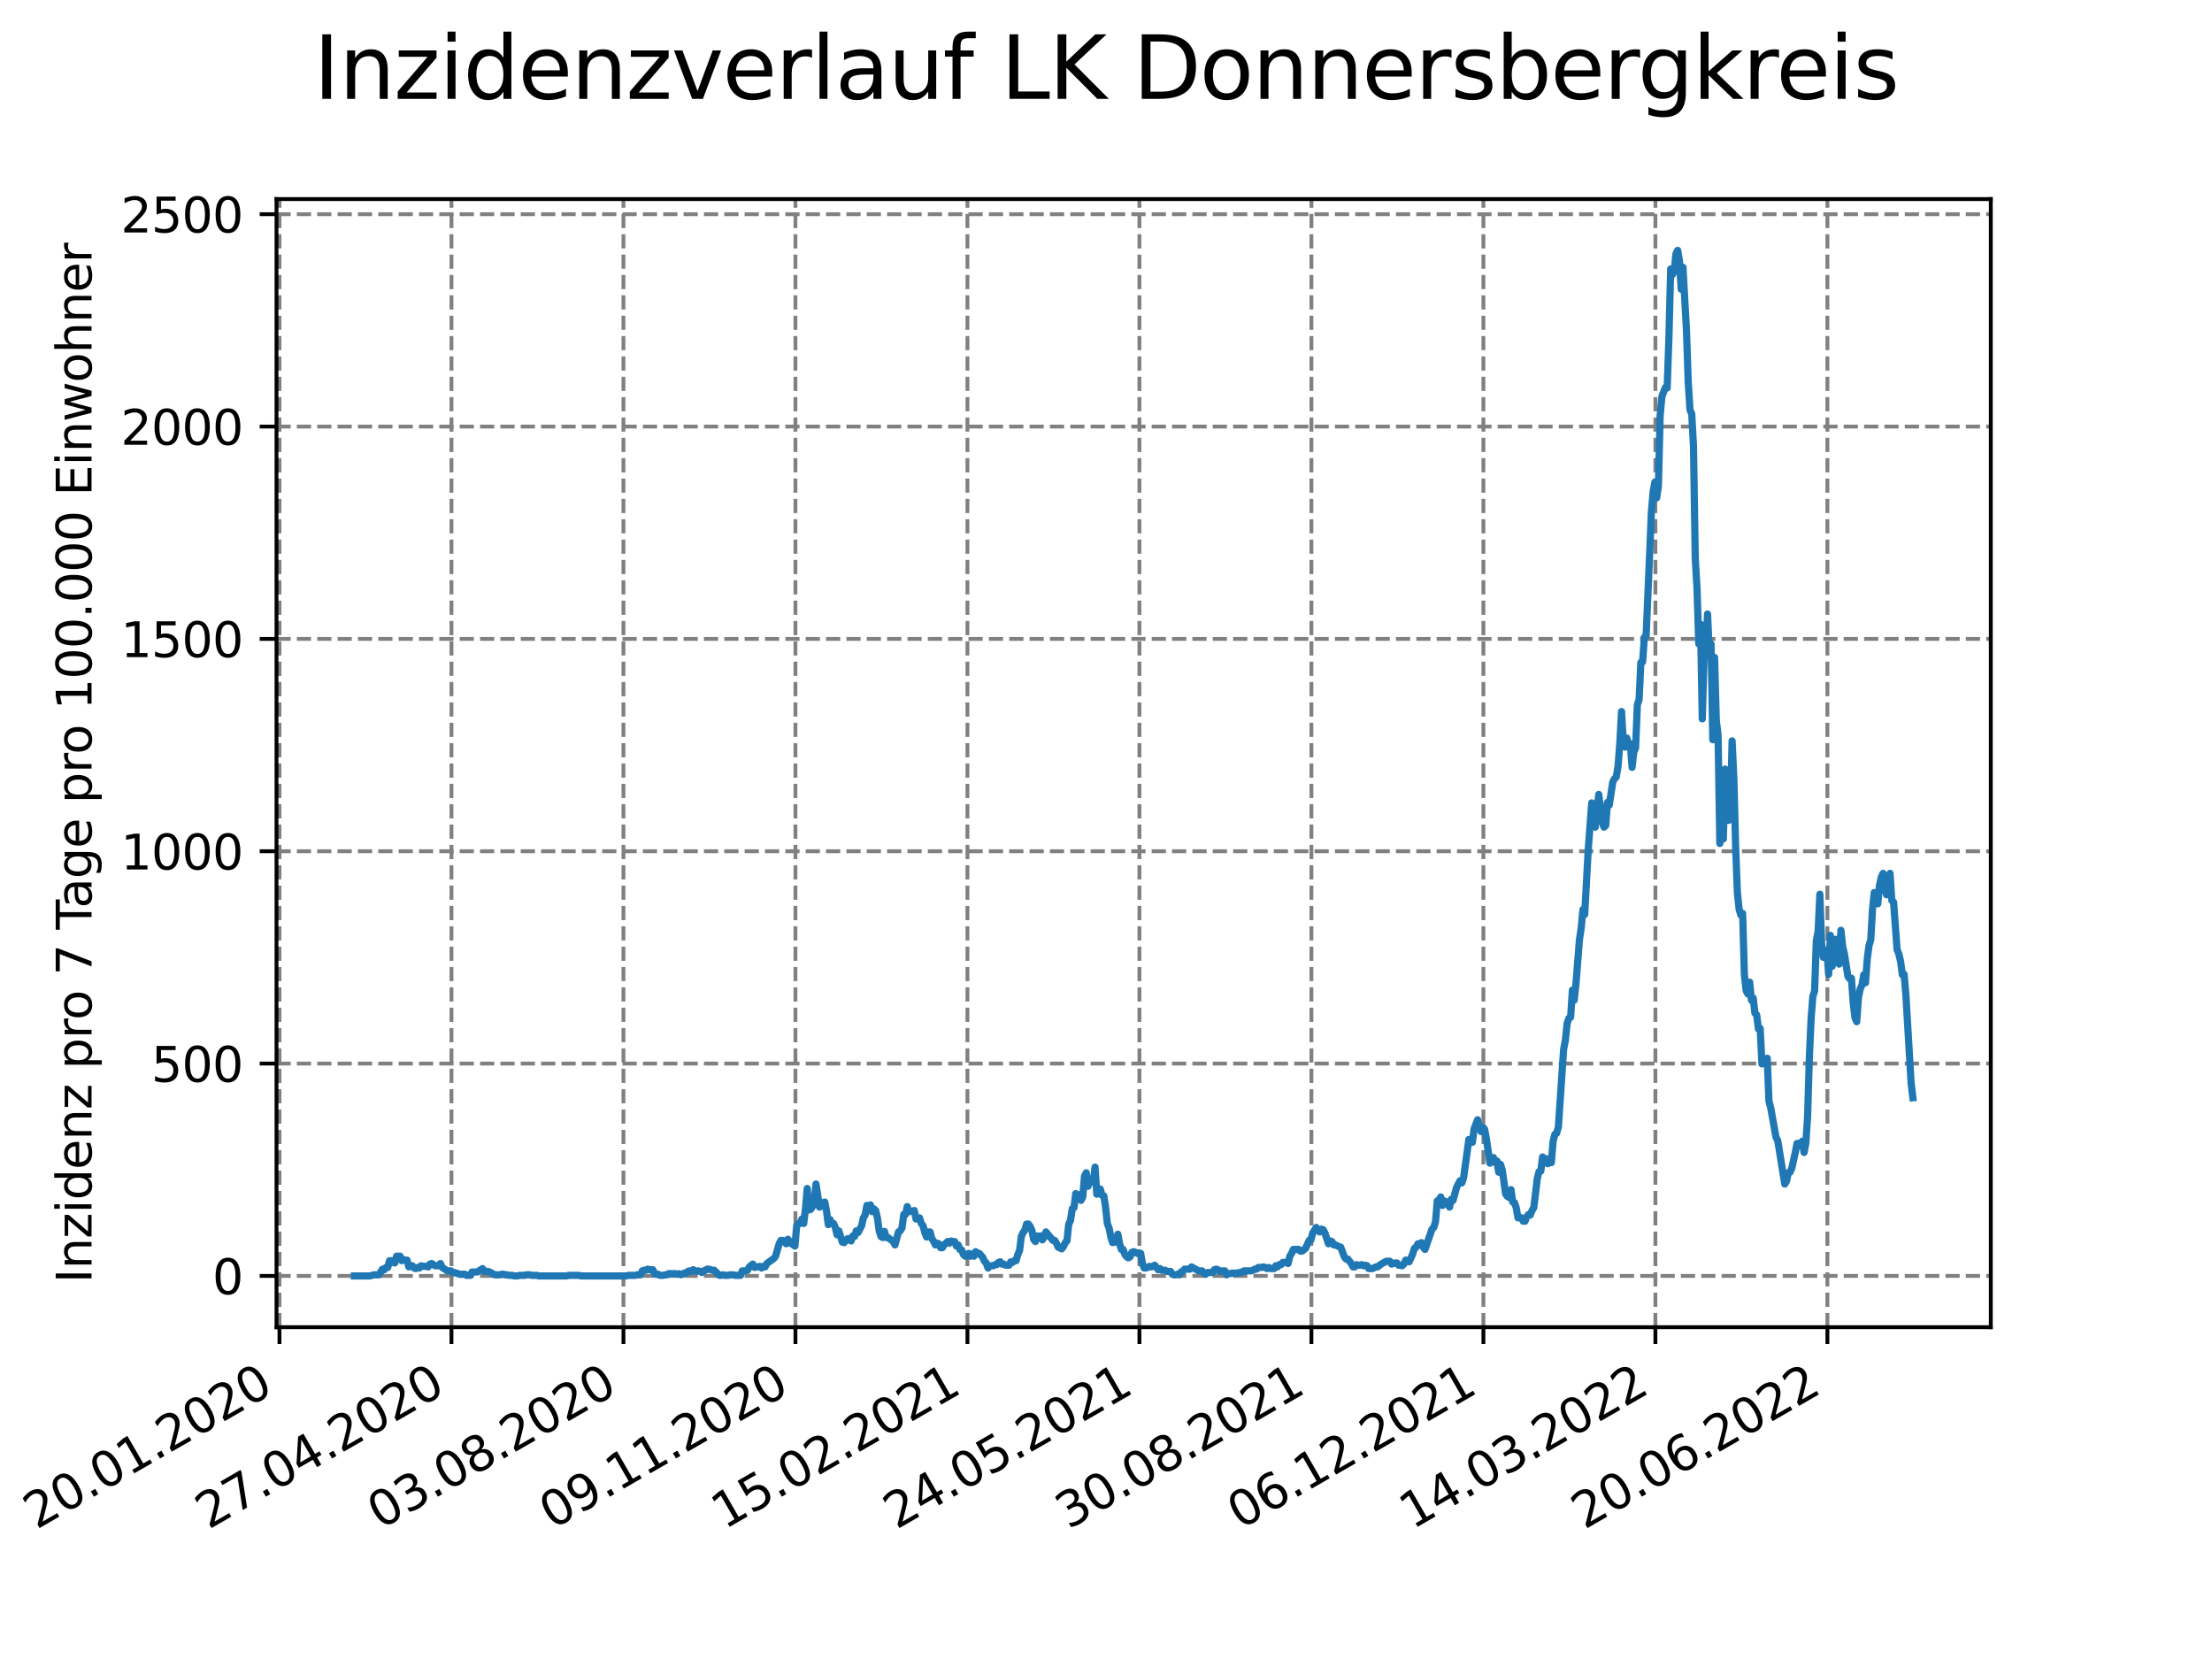 <?xml version="1.0" encoding="utf-8" standalone="no"?>
<!DOCTYPE svg PUBLIC "-//W3C//DTD SVG 1.1//EN"
  "http://www.w3.org/Graphics/SVG/1.1/DTD/svg11.dtd">
<svg xmlns:xlink="http://www.w3.org/1999/xlink" width="460.8pt" height="345.6pt" viewBox="0 0 460.8 345.6" xmlns="http://www.w3.org/2000/svg" version="1.1">
 <defs>
  <style type="text/css">*{stroke-linejoin: round; stroke-linecap: butt}</style>
 </defs>
 <g id="figure_1">
  <g id="patch_1">
   <path d="M 0 345.6 
L 460.8 345.6 
L 460.8 0 
L 0 0 
z
" style="fill: #ffffff"/>
  </g>
  <g id="axes_1">
   <g id="patch_2">
    <path d="M 57.6 276.48 
L 414.72 276.48 
L 414.72 41.472 
L 57.6 41.472 
z
" style="fill: #ffffff"/>
   </g>
   <g id="matplotlib.axis_1">
    <g id="xtick_1">
     <g id="line2d_1">
      <path d="M 58.218 276.48 
L 58.218 41.472 
" clip-path="url(#p05a1ece1bd)" style="fill: none; stroke-dasharray: 2.96,1.28; stroke-dashoffset: 0; stroke: #808080; stroke-width: 0.8"/>
     </g>
     <g id="line2d_2">
      <defs>
       <path id="m63a4c54d5f" d="M 0 0 
L 0 3.5 
" style="stroke: #000000; stroke-width: 0.8"/>
      </defs>
      <g>
       <use xlink:href="#m63a4c54d5f" x="58.218" y="276.48" style="stroke: #000000; stroke-width: 0.8"/>
      </g>
     </g>
     <g id="text_1">
      <!-- 20.01.2020 -->
      <g transform="translate(7.593 318.689)rotate(-30)scale(0.1 -0.1)">
       <defs>
        <path id="DejaVuSans-32" d="M 1228 531 
L 3431 531 
L 3431 0 
L 469 0 
L 469 531 
Q 828 903 1448 1529 
Q 2069 2156 2228 2338 
Q 2531 2678 2651 2914 
Q 2772 3150 2772 3378 
Q 2772 3750 2511 3984 
Q 2250 4219 1831 4219 
Q 1534 4219 1204 4116 
Q 875 4013 500 3803 
L 500 4441 
Q 881 4594 1212 4672 
Q 1544 4750 1819 4750 
Q 2544 4750 2975 4387 
Q 3406 4025 3406 3419 
Q 3406 3131 3298 2873 
Q 3191 2616 2906 2266 
Q 2828 2175 2409 1742 
Q 1991 1309 1228 531 
z
" transform="scale(0.016)"/>
        <path id="DejaVuSans-30" d="M 2034 4250 
Q 1547 4250 1301 3770 
Q 1056 3291 1056 2328 
Q 1056 1369 1301 889 
Q 1547 409 2034 409 
Q 2525 409 2770 889 
Q 3016 1369 3016 2328 
Q 3016 3291 2770 3770 
Q 2525 4250 2034 4250 
z
M 2034 4750 
Q 2819 4750 3233 4129 
Q 3647 3509 3647 2328 
Q 3647 1150 3233 529 
Q 2819 -91 2034 -91 
Q 1250 -91 836 529 
Q 422 1150 422 2328 
Q 422 3509 836 4129 
Q 1250 4750 2034 4750 
z
" transform="scale(0.016)"/>
        <path id="DejaVuSans-2e" d="M 684 794 
L 1344 794 
L 1344 0 
L 684 0 
L 684 794 
z
" transform="scale(0.016)"/>
        <path id="DejaVuSans-31" d="M 794 531 
L 1825 531 
L 1825 4091 
L 703 3866 
L 703 4441 
L 1819 4666 
L 2450 4666 
L 2450 531 
L 3481 531 
L 3481 0 
L 794 0 
L 794 531 
z
" transform="scale(0.016)"/>
       </defs>
       <use xlink:href="#DejaVuSans-32"/>
       <use xlink:href="#DejaVuSans-30" x="63.623"/>
       <use xlink:href="#DejaVuSans-2e" x="127.246"/>
       <use xlink:href="#DejaVuSans-30" x="159.033"/>
       <use xlink:href="#DejaVuSans-31" x="222.656"/>
       <use xlink:href="#DejaVuSans-2e" x="286.279"/>
       <use xlink:href="#DejaVuSans-32" x="318.066"/>
       <use xlink:href="#DejaVuSans-30" x="381.689"/>
       <use xlink:href="#DejaVuSans-32" x="445.312"/>
       <use xlink:href="#DejaVuSans-30" x="508.936"/>
      </g>
     </g>
    </g>
    <g id="xtick_2">
     <g id="line2d_3">
      <path d="M 94.047 276.48 
L 94.047 41.472 
" clip-path="url(#p05a1ece1bd)" style="fill: none; stroke-dasharray: 2.96,1.28; stroke-dashoffset: 0; stroke: #808080; stroke-width: 0.8"/>
     </g>
     <g id="line2d_4">
      <g>
       <use xlink:href="#m63a4c54d5f" x="94.047" y="276.48" style="stroke: #000000; stroke-width: 0.8"/>
      </g>
     </g>
     <g id="text_2">
      <!-- 27.04.2020 -->
      <g transform="translate(43.422 318.689)rotate(-30)scale(0.1 -0.1)">
       <defs>
        <path id="DejaVuSans-37" d="M 525 4666 
L 3525 4666 
L 3525 4397 
L 1831 0 
L 1172 0 
L 2766 4134 
L 525 4134 
L 525 4666 
z
" transform="scale(0.016)"/>
        <path id="DejaVuSans-34" d="M 2419 4116 
L 825 1625 
L 2419 1625 
L 2419 4116 
z
M 2253 4666 
L 3047 4666 
L 3047 1625 
L 3713 1625 
L 3713 1100 
L 3047 1100 
L 3047 0 
L 2419 0 
L 2419 1100 
L 313 1100 
L 313 1709 
L 2253 4666 
z
" transform="scale(0.016)"/>
       </defs>
       <use xlink:href="#DejaVuSans-32"/>
       <use xlink:href="#DejaVuSans-37" x="63.623"/>
       <use xlink:href="#DejaVuSans-2e" x="127.246"/>
       <use xlink:href="#DejaVuSans-30" x="159.033"/>
       <use xlink:href="#DejaVuSans-34" x="222.656"/>
       <use xlink:href="#DejaVuSans-2e" x="286.279"/>
       <use xlink:href="#DejaVuSans-32" x="318.066"/>
       <use xlink:href="#DejaVuSans-30" x="381.689"/>
       <use xlink:href="#DejaVuSans-32" x="445.312"/>
       <use xlink:href="#DejaVuSans-30" x="508.936"/>
      </g>
     </g>
    </g>
    <g id="xtick_3">
     <g id="line2d_5">
      <path d="M 129.876 276.48 
L 129.876 41.472 
" clip-path="url(#p05a1ece1bd)" style="fill: none; stroke-dasharray: 2.96,1.28; stroke-dashoffset: 0; stroke: #808080; stroke-width: 0.8"/>
     </g>
     <g id="line2d_6">
      <g>
       <use xlink:href="#m63a4c54d5f" x="129.876" y="276.48" style="stroke: #000000; stroke-width: 0.8"/>
      </g>
     </g>
     <g id="text_3">
      <!-- 03.08.2020 -->
      <g transform="translate(79.251 318.689)rotate(-30)scale(0.1 -0.1)">
       <defs>
        <path id="DejaVuSans-33" d="M 2597 2516 
Q 3050 2419 3304 2112 
Q 3559 1806 3559 1356 
Q 3559 666 3084 287 
Q 2609 -91 1734 -91 
Q 1441 -91 1130 -33 
Q 819 25 488 141 
L 488 750 
Q 750 597 1062 519 
Q 1375 441 1716 441 
Q 2309 441 2620 675 
Q 2931 909 2931 1356 
Q 2931 1769 2642 2001 
Q 2353 2234 1838 2234 
L 1294 2234 
L 1294 2753 
L 1863 2753 
Q 2328 2753 2575 2939 
Q 2822 3125 2822 3475 
Q 2822 3834 2567 4026 
Q 2313 4219 1838 4219 
Q 1578 4219 1281 4162 
Q 984 4106 628 3988 
L 628 4550 
Q 988 4650 1302 4700 
Q 1616 4750 1894 4750 
Q 2613 4750 3031 4423 
Q 3450 4097 3450 3541 
Q 3450 3153 3228 2886 
Q 3006 2619 2597 2516 
z
" transform="scale(0.016)"/>
        <path id="DejaVuSans-38" d="M 2034 2216 
Q 1584 2216 1326 1975 
Q 1069 1734 1069 1313 
Q 1069 891 1326 650 
Q 1584 409 2034 409 
Q 2484 409 2743 651 
Q 3003 894 3003 1313 
Q 3003 1734 2745 1975 
Q 2488 2216 2034 2216 
z
M 1403 2484 
Q 997 2584 770 2862 
Q 544 3141 544 3541 
Q 544 4100 942 4425 
Q 1341 4750 2034 4750 
Q 2731 4750 3128 4425 
Q 3525 4100 3525 3541 
Q 3525 3141 3298 2862 
Q 3072 2584 2669 2484 
Q 3125 2378 3379 2068 
Q 3634 1759 3634 1313 
Q 3634 634 3220 271 
Q 2806 -91 2034 -91 
Q 1263 -91 848 271 
Q 434 634 434 1313 
Q 434 1759 690 2068 
Q 947 2378 1403 2484 
z
M 1172 3481 
Q 1172 3119 1398 2916 
Q 1625 2713 2034 2713 
Q 2441 2713 2670 2916 
Q 2900 3119 2900 3481 
Q 2900 3844 2670 4047 
Q 2441 4250 2034 4250 
Q 1625 4250 1398 4047 
Q 1172 3844 1172 3481 
z
" transform="scale(0.016)"/>
       </defs>
       <use xlink:href="#DejaVuSans-30"/>
       <use xlink:href="#DejaVuSans-33" x="63.623"/>
       <use xlink:href="#DejaVuSans-2e" x="127.246"/>
       <use xlink:href="#DejaVuSans-30" x="159.033"/>
       <use xlink:href="#DejaVuSans-38" x="222.656"/>
       <use xlink:href="#DejaVuSans-2e" x="286.279"/>
       <use xlink:href="#DejaVuSans-32" x="318.066"/>
       <use xlink:href="#DejaVuSans-30" x="381.689"/>
       <use xlink:href="#DejaVuSans-32" x="445.312"/>
       <use xlink:href="#DejaVuSans-30" x="508.936"/>
      </g>
     </g>
    </g>
    <g id="xtick_4">
     <g id="line2d_7">
      <path d="M 165.705 276.48 
L 165.705 41.472 
" clip-path="url(#p05a1ece1bd)" style="fill: none; stroke-dasharray: 2.96,1.28; stroke-dashoffset: 0; stroke: #808080; stroke-width: 0.8"/>
     </g>
     <g id="line2d_8">
      <g>
       <use xlink:href="#m63a4c54d5f" x="165.705" y="276.48" style="stroke: #000000; stroke-width: 0.8"/>
      </g>
     </g>
     <g id="text_4">
      <!-- 09.11.2020 -->
      <g transform="translate(115.08 318.689)rotate(-30)scale(0.1 -0.1)">
       <defs>
        <path id="DejaVuSans-39" d="M 703 97 
L 703 672 
Q 941 559 1184 500 
Q 1428 441 1663 441 
Q 2288 441 2617 861 
Q 2947 1281 2994 2138 
Q 2813 1869 2534 1725 
Q 2256 1581 1919 1581 
Q 1219 1581 811 2004 
Q 403 2428 403 3163 
Q 403 3881 828 4315 
Q 1253 4750 1959 4750 
Q 2769 4750 3195 4129 
Q 3622 3509 3622 2328 
Q 3622 1225 3098 567 
Q 2575 -91 1691 -91 
Q 1453 -91 1209 -44 
Q 966 3 703 97 
z
M 1959 2075 
Q 2384 2075 2632 2365 
Q 2881 2656 2881 3163 
Q 2881 3666 2632 3958 
Q 2384 4250 1959 4250 
Q 1534 4250 1286 3958 
Q 1038 3666 1038 3163 
Q 1038 2656 1286 2365 
Q 1534 2075 1959 2075 
z
" transform="scale(0.016)"/>
       </defs>
       <use xlink:href="#DejaVuSans-30"/>
       <use xlink:href="#DejaVuSans-39" x="63.623"/>
       <use xlink:href="#DejaVuSans-2e" x="127.246"/>
       <use xlink:href="#DejaVuSans-31" x="159.033"/>
       <use xlink:href="#DejaVuSans-31" x="222.656"/>
       <use xlink:href="#DejaVuSans-2e" x="286.279"/>
       <use xlink:href="#DejaVuSans-32" x="318.066"/>
       <use xlink:href="#DejaVuSans-30" x="381.689"/>
       <use xlink:href="#DejaVuSans-32" x="445.312"/>
       <use xlink:href="#DejaVuSans-30" x="508.936"/>
      </g>
     </g>
    </g>
    <g id="xtick_5">
     <g id="line2d_9">
      <path d="M 201.534 276.48 
L 201.534 41.472 
" clip-path="url(#p05a1ece1bd)" style="fill: none; stroke-dasharray: 2.96,1.28; stroke-dashoffset: 0; stroke: #808080; stroke-width: 0.8"/>
     </g>
     <g id="line2d_10">
      <g>
       <use xlink:href="#m63a4c54d5f" x="201.534" y="276.48" style="stroke: #000000; stroke-width: 0.8"/>
      </g>
     </g>
     <g id="text_5">
      <!-- 15.02.2021 -->
      <g transform="translate(150.909 318.689)rotate(-30)scale(0.1 -0.1)">
       <defs>
        <path id="DejaVuSans-35" d="M 691 4666 
L 3169 4666 
L 3169 4134 
L 1269 4134 
L 1269 2991 
Q 1406 3038 1543 3061 
Q 1681 3084 1819 3084 
Q 2600 3084 3056 2656 
Q 3513 2228 3513 1497 
Q 3513 744 3044 326 
Q 2575 -91 1722 -91 
Q 1428 -91 1123 -41 
Q 819 9 494 109 
L 494 744 
Q 775 591 1075 516 
Q 1375 441 1709 441 
Q 2250 441 2565 725 
Q 2881 1009 2881 1497 
Q 2881 1984 2565 2268 
Q 2250 2553 1709 2553 
Q 1456 2553 1204 2497 
Q 953 2441 691 2322 
L 691 4666 
z
" transform="scale(0.016)"/>
       </defs>
       <use xlink:href="#DejaVuSans-31"/>
       <use xlink:href="#DejaVuSans-35" x="63.623"/>
       <use xlink:href="#DejaVuSans-2e" x="127.246"/>
       <use xlink:href="#DejaVuSans-30" x="159.033"/>
       <use xlink:href="#DejaVuSans-32" x="222.656"/>
       <use xlink:href="#DejaVuSans-2e" x="286.279"/>
       <use xlink:href="#DejaVuSans-32" x="318.066"/>
       <use xlink:href="#DejaVuSans-30" x="381.689"/>
       <use xlink:href="#DejaVuSans-32" x="445.312"/>
       <use xlink:href="#DejaVuSans-31" x="508.936"/>
      </g>
     </g>
    </g>
    <g id="xtick_6">
     <g id="line2d_11">
      <path d="M 237.363 276.48 
L 237.363 41.472 
" clip-path="url(#p05a1ece1bd)" style="fill: none; stroke-dasharray: 2.96,1.28; stroke-dashoffset: 0; stroke: #808080; stroke-width: 0.8"/>
     </g>
     <g id="line2d_12">
      <g>
       <use xlink:href="#m63a4c54d5f" x="237.363" y="276.48" style="stroke: #000000; stroke-width: 0.8"/>
      </g>
     </g>
     <g id="text_6">
      <!-- 24.05.2021 -->
      <g transform="translate(186.738 318.689)rotate(-30)scale(0.1 -0.1)">
       <use xlink:href="#DejaVuSans-32"/>
       <use xlink:href="#DejaVuSans-34" x="63.623"/>
       <use xlink:href="#DejaVuSans-2e" x="127.246"/>
       <use xlink:href="#DejaVuSans-30" x="159.033"/>
       <use xlink:href="#DejaVuSans-35" x="222.656"/>
       <use xlink:href="#DejaVuSans-2e" x="286.279"/>
       <use xlink:href="#DejaVuSans-32" x="318.066"/>
       <use xlink:href="#DejaVuSans-30" x="381.689"/>
       <use xlink:href="#DejaVuSans-32" x="445.312"/>
       <use xlink:href="#DejaVuSans-31" x="508.936"/>
      </g>
     </g>
    </g>
    <g id="xtick_7">
     <g id="line2d_13">
      <path d="M 273.192 276.48 
L 273.192 41.472 
" clip-path="url(#p05a1ece1bd)" style="fill: none; stroke-dasharray: 2.96,1.28; stroke-dashoffset: 0; stroke: #808080; stroke-width: 0.8"/>
     </g>
     <g id="line2d_14">
      <g>
       <use xlink:href="#m63a4c54d5f" x="273.192" y="276.48" style="stroke: #000000; stroke-width: 0.8"/>
      </g>
     </g>
     <g id="text_7">
      <!-- 30.08.2021 -->
      <g transform="translate(222.567 318.689)rotate(-30)scale(0.1 -0.1)">
       <use xlink:href="#DejaVuSans-33"/>
       <use xlink:href="#DejaVuSans-30" x="63.623"/>
       <use xlink:href="#DejaVuSans-2e" x="127.246"/>
       <use xlink:href="#DejaVuSans-30" x="159.033"/>
       <use xlink:href="#DejaVuSans-38" x="222.656"/>
       <use xlink:href="#DejaVuSans-2e" x="286.279"/>
       <use xlink:href="#DejaVuSans-32" x="318.066"/>
       <use xlink:href="#DejaVuSans-30" x="381.689"/>
       <use xlink:href="#DejaVuSans-32" x="445.312"/>
       <use xlink:href="#DejaVuSans-31" x="508.936"/>
      </g>
     </g>
    </g>
    <g id="xtick_8">
     <g id="line2d_15">
      <path d="M 309.021 276.48 
L 309.021 41.472 
" clip-path="url(#p05a1ece1bd)" style="fill: none; stroke-dasharray: 2.96,1.28; stroke-dashoffset: 0; stroke: #808080; stroke-width: 0.8"/>
     </g>
     <g id="line2d_16">
      <g>
       <use xlink:href="#m63a4c54d5f" x="309.021" y="276.48" style="stroke: #000000; stroke-width: 0.8"/>
      </g>
     </g>
     <g id="text_8">
      <!-- 06.12.2021 -->
      <g transform="translate(258.396 318.689)rotate(-30)scale(0.1 -0.1)">
       <defs>
        <path id="DejaVuSans-36" d="M 2113 2584 
Q 1688 2584 1439 2293 
Q 1191 2003 1191 1497 
Q 1191 994 1439 701 
Q 1688 409 2113 409 
Q 2538 409 2786 701 
Q 3034 994 3034 1497 
Q 3034 2003 2786 2293 
Q 2538 2584 2113 2584 
z
M 3366 4563 
L 3366 3988 
Q 3128 4100 2886 4159 
Q 2644 4219 2406 4219 
Q 1781 4219 1451 3797 
Q 1122 3375 1075 2522 
Q 1259 2794 1537 2939 
Q 1816 3084 2150 3084 
Q 2853 3084 3261 2657 
Q 3669 2231 3669 1497 
Q 3669 778 3244 343 
Q 2819 -91 2113 -91 
Q 1303 -91 875 529 
Q 447 1150 447 2328 
Q 447 3434 972 4092 
Q 1497 4750 2381 4750 
Q 2619 4750 2861 4703 
Q 3103 4656 3366 4563 
z
" transform="scale(0.016)"/>
       </defs>
       <use xlink:href="#DejaVuSans-30"/>
       <use xlink:href="#DejaVuSans-36" x="63.623"/>
       <use xlink:href="#DejaVuSans-2e" x="127.246"/>
       <use xlink:href="#DejaVuSans-31" x="159.033"/>
       <use xlink:href="#DejaVuSans-32" x="222.656"/>
       <use xlink:href="#DejaVuSans-2e" x="286.279"/>
       <use xlink:href="#DejaVuSans-32" x="318.066"/>
       <use xlink:href="#DejaVuSans-30" x="381.689"/>
       <use xlink:href="#DejaVuSans-32" x="445.312"/>
       <use xlink:href="#DejaVuSans-31" x="508.936"/>
      </g>
     </g>
    </g>
    <g id="xtick_9">
     <g id="line2d_17">
      <path d="M 344.85 276.48 
L 344.85 41.472 
" clip-path="url(#p05a1ece1bd)" style="fill: none; stroke-dasharray: 2.96,1.28; stroke-dashoffset: 0; stroke: #808080; stroke-width: 0.8"/>
     </g>
     <g id="line2d_18">
      <g>
       <use xlink:href="#m63a4c54d5f" x="344.85" y="276.48" style="stroke: #000000; stroke-width: 0.8"/>
      </g>
     </g>
     <g id="text_9">
      <!-- 14.03.2022 -->
      <g transform="translate(294.225 318.689)rotate(-30)scale(0.1 -0.1)">
       <use xlink:href="#DejaVuSans-31"/>
       <use xlink:href="#DejaVuSans-34" x="63.623"/>
       <use xlink:href="#DejaVuSans-2e" x="127.246"/>
       <use xlink:href="#DejaVuSans-30" x="159.033"/>
       <use xlink:href="#DejaVuSans-33" x="222.656"/>
       <use xlink:href="#DejaVuSans-2e" x="286.279"/>
       <use xlink:href="#DejaVuSans-32" x="318.066"/>
       <use xlink:href="#DejaVuSans-30" x="381.689"/>
       <use xlink:href="#DejaVuSans-32" x="445.312"/>
       <use xlink:href="#DejaVuSans-32" x="508.936"/>
      </g>
     </g>
    </g>
    <g id="xtick_10">
     <g id="line2d_19">
      <path d="M 380.679 276.48 
L 380.679 41.472 
" clip-path="url(#p05a1ece1bd)" style="fill: none; stroke-dasharray: 2.96,1.28; stroke-dashoffset: 0; stroke: #808080; stroke-width: 0.8"/>
     </g>
     <g id="line2d_20">
      <g>
       <use xlink:href="#m63a4c54d5f" x="380.679" y="276.48" style="stroke: #000000; stroke-width: 0.8"/>
      </g>
     </g>
     <g id="text_10">
      <!-- 20.06.2022 -->
      <g transform="translate(330.054 318.689)rotate(-30)scale(0.1 -0.1)">
       <use xlink:href="#DejaVuSans-32"/>
       <use xlink:href="#DejaVuSans-30" x="63.623"/>
       <use xlink:href="#DejaVuSans-2e" x="127.246"/>
       <use xlink:href="#DejaVuSans-30" x="159.033"/>
       <use xlink:href="#DejaVuSans-36" x="222.656"/>
       <use xlink:href="#DejaVuSans-2e" x="286.279"/>
       <use xlink:href="#DejaVuSans-32" x="318.066"/>
       <use xlink:href="#DejaVuSans-30" x="381.689"/>
       <use xlink:href="#DejaVuSans-32" x="445.312"/>
       <use xlink:href="#DejaVuSans-32" x="508.936"/>
      </g>
     </g>
    </g>
   </g>
   <g id="matplotlib.axis_2">
    <g id="ytick_1">
     <g id="line2d_21">
      <path d="M 57.6 265.798 
L 414.72 265.798 
" clip-path="url(#p05a1ece1bd)" style="fill: none; stroke-dasharray: 2.96,1.28; stroke-dashoffset: 0; stroke: #808080; stroke-width: 0.8"/>
     </g>
     <g id="line2d_22">
      <defs>
       <path id="m952f3f5cb3" d="M 0 0 
L -3.5 0 
" style="stroke: #000000; stroke-width: 0.8"/>
      </defs>
      <g>
       <use xlink:href="#m952f3f5cb3" x="57.6" y="265.798" style="stroke: #000000; stroke-width: 0.8"/>
      </g>
     </g>
     <g id="text_11">
      <!-- 0 -->
      <g transform="translate(44.237 269.597)scale(0.1 -0.1)">
       <use xlink:href="#DejaVuSans-30"/>
      </g>
     </g>
    </g>
    <g id="ytick_2">
     <g id="line2d_23">
      <path d="M 57.6 221.563 
L 414.72 221.563 
" clip-path="url(#p05a1ece1bd)" style="fill: none; stroke-dasharray: 2.96,1.28; stroke-dashoffset: 0; stroke: #808080; stroke-width: 0.8"/>
     </g>
     <g id="line2d_24">
      <g>
       <use xlink:href="#m952f3f5cb3" x="57.6" y="221.563" style="stroke: #000000; stroke-width: 0.8"/>
      </g>
     </g>
     <g id="text_12">
      <!-- 500 -->
      <g transform="translate(31.512 225.362)scale(0.1 -0.1)">
       <use xlink:href="#DejaVuSans-35"/>
       <use xlink:href="#DejaVuSans-30" x="63.623"/>
       <use xlink:href="#DejaVuSans-30" x="127.246"/>
      </g>
     </g>
    </g>
    <g id="ytick_3">
     <g id="line2d_25">
      <path d="M 57.6 177.328 
L 414.72 177.328 
" clip-path="url(#p05a1ece1bd)" style="fill: none; stroke-dasharray: 2.96,1.28; stroke-dashoffset: 0; stroke: #808080; stroke-width: 0.8"/>
     </g>
     <g id="line2d_26">
      <g>
       <use xlink:href="#m952f3f5cb3" x="57.6" y="177.328" style="stroke: #000000; stroke-width: 0.8"/>
      </g>
     </g>
     <g id="text_13">
      <!-- 1000 -->
      <g transform="translate(25.15 181.127)scale(0.1 -0.1)">
       <use xlink:href="#DejaVuSans-31"/>
       <use xlink:href="#DejaVuSans-30" x="63.623"/>
       <use xlink:href="#DejaVuSans-30" x="127.246"/>
       <use xlink:href="#DejaVuSans-30" x="190.869"/>
      </g>
     </g>
    </g>
    <g id="ytick_4">
     <g id="line2d_27">
      <path d="M 57.6 133.093 
L 414.72 133.093 
" clip-path="url(#p05a1ece1bd)" style="fill: none; stroke-dasharray: 2.96,1.28; stroke-dashoffset: 0; stroke: #808080; stroke-width: 0.8"/>
     </g>
     <g id="line2d_28">
      <g>
       <use xlink:href="#m952f3f5cb3" x="57.6" y="133.093" style="stroke: #000000; stroke-width: 0.8"/>
      </g>
     </g>
     <g id="text_14">
      <!-- 1500 -->
      <g transform="translate(25.15 136.892)scale(0.1 -0.1)">
       <use xlink:href="#DejaVuSans-31"/>
       <use xlink:href="#DejaVuSans-35" x="63.623"/>
       <use xlink:href="#DejaVuSans-30" x="127.246"/>
       <use xlink:href="#DejaVuSans-30" x="190.869"/>
      </g>
     </g>
    </g>
    <g id="ytick_5">
     <g id="line2d_29">
      <path d="M 57.6 88.858 
L 414.72 88.858 
" clip-path="url(#p05a1ece1bd)" style="fill: none; stroke-dasharray: 2.96,1.28; stroke-dashoffset: 0; stroke: #808080; stroke-width: 0.8"/>
     </g>
     <g id="line2d_30">
      <g>
       <use xlink:href="#m952f3f5cb3" x="57.6" y="88.858" style="stroke: #000000; stroke-width: 0.8"/>
      </g>
     </g>
     <g id="text_15">
      <!-- 2000 -->
      <g transform="translate(25.15 92.657)scale(0.1 -0.1)">
       <use xlink:href="#DejaVuSans-32"/>
       <use xlink:href="#DejaVuSans-30" x="63.623"/>
       <use xlink:href="#DejaVuSans-30" x="127.246"/>
       <use xlink:href="#DejaVuSans-30" x="190.869"/>
      </g>
     </g>
    </g>
    <g id="ytick_6">
     <g id="line2d_31">
      <path d="M 57.6 44.623 
L 414.72 44.623 
" clip-path="url(#p05a1ece1bd)" style="fill: none; stroke-dasharray: 2.96,1.28; stroke-dashoffset: 0; stroke: #808080; stroke-width: 0.8"/>
     </g>
     <g id="line2d_32">
      <g>
       <use xlink:href="#m952f3f5cb3" x="57.6" y="44.623" style="stroke: #000000; stroke-width: 0.8"/>
      </g>
     </g>
     <g id="text_16">
      <!-- 2500 -->
      <g transform="translate(25.15 48.422)scale(0.1 -0.1)">
       <use xlink:href="#DejaVuSans-32"/>
       <use xlink:href="#DejaVuSans-35" x="63.623"/>
       <use xlink:href="#DejaVuSans-30" x="127.246"/>
       <use xlink:href="#DejaVuSans-30" x="190.869"/>
      </g>
     </g>
    </g>
    <g id="text_17">
     <!-- Inzidenz pro 7 Tage pro 100.000 Einwohner -->
     <g transform="translate(19.07 267.301)rotate(-90)scale(0.1 -0.1)">
      <defs>
       <path id="DejaVuSans-49" d="M 628 4666 
L 1259 4666 
L 1259 0 
L 628 0 
L 628 4666 
z
" transform="scale(0.016)"/>
       <path id="DejaVuSans-6e" d="M 3513 2113 
L 3513 0 
L 2938 0 
L 2938 2094 
Q 2938 2591 2744 2837 
Q 2550 3084 2163 3084 
Q 1697 3084 1428 2787 
Q 1159 2491 1159 1978 
L 1159 0 
L 581 0 
L 581 3500 
L 1159 3500 
L 1159 2956 
Q 1366 3272 1645 3428 
Q 1925 3584 2291 3584 
Q 2894 3584 3203 3211 
Q 3513 2838 3513 2113 
z
" transform="scale(0.016)"/>
       <path id="DejaVuSans-7a" d="M 353 3500 
L 3084 3500 
L 3084 2975 
L 922 459 
L 3084 459 
L 3084 0 
L 275 0 
L 275 525 
L 2438 3041 
L 353 3041 
L 353 3500 
z
" transform="scale(0.016)"/>
       <path id="DejaVuSans-69" d="M 603 3500 
L 1178 3500 
L 1178 0 
L 603 0 
L 603 3500 
z
M 603 4863 
L 1178 4863 
L 1178 4134 
L 603 4134 
L 603 4863 
z
" transform="scale(0.016)"/>
       <path id="DejaVuSans-64" d="M 2906 2969 
L 2906 4863 
L 3481 4863 
L 3481 0 
L 2906 0 
L 2906 525 
Q 2725 213 2448 61 
Q 2172 -91 1784 -91 
Q 1150 -91 751 415 
Q 353 922 353 1747 
Q 353 2572 751 3078 
Q 1150 3584 1784 3584 
Q 2172 3584 2448 3432 
Q 2725 3281 2906 2969 
z
M 947 1747 
Q 947 1113 1208 752 
Q 1469 391 1925 391 
Q 2381 391 2643 752 
Q 2906 1113 2906 1747 
Q 2906 2381 2643 2742 
Q 2381 3103 1925 3103 
Q 1469 3103 1208 2742 
Q 947 2381 947 1747 
z
" transform="scale(0.016)"/>
       <path id="DejaVuSans-65" d="M 3597 1894 
L 3597 1613 
L 953 1613 
Q 991 1019 1311 708 
Q 1631 397 2203 397 
Q 2534 397 2845 478 
Q 3156 559 3463 722 
L 3463 178 
Q 3153 47 2828 -22 
Q 2503 -91 2169 -91 
Q 1331 -91 842 396 
Q 353 884 353 1716 
Q 353 2575 817 3079 
Q 1281 3584 2069 3584 
Q 2775 3584 3186 3129 
Q 3597 2675 3597 1894 
z
M 3022 2063 
Q 3016 2534 2758 2815 
Q 2500 3097 2075 3097 
Q 1594 3097 1305 2825 
Q 1016 2553 972 2059 
L 3022 2063 
z
" transform="scale(0.016)"/>
       <path id="DejaVuSans-20" transform="scale(0.016)"/>
       <path id="DejaVuSans-70" d="M 1159 525 
L 1159 -1331 
L 581 -1331 
L 581 3500 
L 1159 3500 
L 1159 2969 
Q 1341 3281 1617 3432 
Q 1894 3584 2278 3584 
Q 2916 3584 3314 3078 
Q 3713 2572 3713 1747 
Q 3713 922 3314 415 
Q 2916 -91 2278 -91 
Q 1894 -91 1617 61 
Q 1341 213 1159 525 
z
M 3116 1747 
Q 3116 2381 2855 2742 
Q 2594 3103 2138 3103 
Q 1681 3103 1420 2742 
Q 1159 2381 1159 1747 
Q 1159 1113 1420 752 
Q 1681 391 2138 391 
Q 2594 391 2855 752 
Q 3116 1113 3116 1747 
z
" transform="scale(0.016)"/>
       <path id="DejaVuSans-72" d="M 2631 2963 
Q 2534 3019 2420 3045 
Q 2306 3072 2169 3072 
Q 1681 3072 1420 2755 
Q 1159 2438 1159 1844 
L 1159 0 
L 581 0 
L 581 3500 
L 1159 3500 
L 1159 2956 
Q 1341 3275 1631 3429 
Q 1922 3584 2338 3584 
Q 2397 3584 2469 3576 
Q 2541 3569 2628 3553 
L 2631 2963 
z
" transform="scale(0.016)"/>
       <path id="DejaVuSans-6f" d="M 1959 3097 
Q 1497 3097 1228 2736 
Q 959 2375 959 1747 
Q 959 1119 1226 758 
Q 1494 397 1959 397 
Q 2419 397 2687 759 
Q 2956 1122 2956 1747 
Q 2956 2369 2687 2733 
Q 2419 3097 1959 3097 
z
M 1959 3584 
Q 2709 3584 3137 3096 
Q 3566 2609 3566 1747 
Q 3566 888 3137 398 
Q 2709 -91 1959 -91 
Q 1206 -91 779 398 
Q 353 888 353 1747 
Q 353 2609 779 3096 
Q 1206 3584 1959 3584 
z
" transform="scale(0.016)"/>
       <path id="DejaVuSans-54" d="M -19 4666 
L 3928 4666 
L 3928 4134 
L 2272 4134 
L 2272 0 
L 1638 0 
L 1638 4134 
L -19 4134 
L -19 4666 
z
" transform="scale(0.016)"/>
       <path id="DejaVuSans-61" d="M 2194 1759 
Q 1497 1759 1228 1600 
Q 959 1441 959 1056 
Q 959 750 1161 570 
Q 1363 391 1709 391 
Q 2188 391 2477 730 
Q 2766 1069 2766 1631 
L 2766 1759 
L 2194 1759 
z
M 3341 1997 
L 3341 0 
L 2766 0 
L 2766 531 
Q 2569 213 2275 61 
Q 1981 -91 1556 -91 
Q 1019 -91 701 211 
Q 384 513 384 1019 
Q 384 1609 779 1909 
Q 1175 2209 1959 2209 
L 2766 2209 
L 2766 2266 
Q 2766 2663 2505 2880 
Q 2244 3097 1772 3097 
Q 1472 3097 1187 3025 
Q 903 2953 641 2809 
L 641 3341 
Q 956 3463 1253 3523 
Q 1550 3584 1831 3584 
Q 2591 3584 2966 3190 
Q 3341 2797 3341 1997 
z
" transform="scale(0.016)"/>
       <path id="DejaVuSans-67" d="M 2906 1791 
Q 2906 2416 2648 2759 
Q 2391 3103 1925 3103 
Q 1463 3103 1205 2759 
Q 947 2416 947 1791 
Q 947 1169 1205 825 
Q 1463 481 1925 481 
Q 2391 481 2648 825 
Q 2906 1169 2906 1791 
z
M 3481 434 
Q 3481 -459 3084 -895 
Q 2688 -1331 1869 -1331 
Q 1566 -1331 1297 -1286 
Q 1028 -1241 775 -1147 
L 775 -588 
Q 1028 -725 1275 -790 
Q 1522 -856 1778 -856 
Q 2344 -856 2625 -561 
Q 2906 -266 2906 331 
L 2906 616 
Q 2728 306 2450 153 
Q 2172 0 1784 0 
Q 1141 0 747 490 
Q 353 981 353 1791 
Q 353 2603 747 3093 
Q 1141 3584 1784 3584 
Q 2172 3584 2450 3431 
Q 2728 3278 2906 2969 
L 2906 3500 
L 3481 3500 
L 3481 434 
z
" transform="scale(0.016)"/>
       <path id="DejaVuSans-45" d="M 628 4666 
L 3578 4666 
L 3578 4134 
L 1259 4134 
L 1259 2753 
L 3481 2753 
L 3481 2222 
L 1259 2222 
L 1259 531 
L 3634 531 
L 3634 0 
L 628 0 
L 628 4666 
z
" transform="scale(0.016)"/>
       <path id="DejaVuSans-77" d="M 269 3500 
L 844 3500 
L 1563 769 
L 2278 3500 
L 2956 3500 
L 3675 769 
L 4391 3500 
L 4966 3500 
L 4050 0 
L 3372 0 
L 2619 2869 
L 1863 0 
L 1184 0 
L 269 3500 
z
" transform="scale(0.016)"/>
       <path id="DejaVuSans-68" d="M 3513 2113 
L 3513 0 
L 2938 0 
L 2938 2094 
Q 2938 2591 2744 2837 
Q 2550 3084 2163 3084 
Q 1697 3084 1428 2787 
Q 1159 2491 1159 1978 
L 1159 0 
L 581 0 
L 581 4863 
L 1159 4863 
L 1159 2956 
Q 1366 3272 1645 3428 
Q 1925 3584 2291 3584 
Q 2894 3584 3203 3211 
Q 3513 2838 3513 2113 
z
" transform="scale(0.016)"/>
      </defs>
      <use xlink:href="#DejaVuSans-49"/>
      <use xlink:href="#DejaVuSans-6e" x="29.492"/>
      <use xlink:href="#DejaVuSans-7a" x="92.871"/>
      <use xlink:href="#DejaVuSans-69" x="145.361"/>
      <use xlink:href="#DejaVuSans-64" x="173.145"/>
      <use xlink:href="#DejaVuSans-65" x="236.621"/>
      <use xlink:href="#DejaVuSans-6e" x="298.145"/>
      <use xlink:href="#DejaVuSans-7a" x="361.523"/>
      <use xlink:href="#DejaVuSans-20" x="414.014"/>
      <use xlink:href="#DejaVuSans-70" x="445.801"/>
      <use xlink:href="#DejaVuSans-72" x="509.277"/>
      <use xlink:href="#DejaVuSans-6f" x="548.141"/>
      <use xlink:href="#DejaVuSans-20" x="609.322"/>
      <use xlink:href="#DejaVuSans-37" x="641.109"/>
      <use xlink:href="#DejaVuSans-20" x="704.732"/>
      <use xlink:href="#DejaVuSans-54" x="736.52"/>
      <use xlink:href="#DejaVuSans-61" x="781.104"/>
      <use xlink:href="#DejaVuSans-67" x="842.383"/>
      <use xlink:href="#DejaVuSans-65" x="905.859"/>
      <use xlink:href="#DejaVuSans-20" x="967.383"/>
      <use xlink:href="#DejaVuSans-70" x="999.17"/>
      <use xlink:href="#DejaVuSans-72" x="1062.646"/>
      <use xlink:href="#DejaVuSans-6f" x="1101.51"/>
      <use xlink:href="#DejaVuSans-20" x="1162.691"/>
      <use xlink:href="#DejaVuSans-31" x="1194.479"/>
      <use xlink:href="#DejaVuSans-30" x="1258.102"/>
      <use xlink:href="#DejaVuSans-30" x="1321.725"/>
      <use xlink:href="#DejaVuSans-2e" x="1385.348"/>
      <use xlink:href="#DejaVuSans-30" x="1417.135"/>
      <use xlink:href="#DejaVuSans-30" x="1480.758"/>
      <use xlink:href="#DejaVuSans-30" x="1544.381"/>
      <use xlink:href="#DejaVuSans-20" x="1608.004"/>
      <use xlink:href="#DejaVuSans-45" x="1639.791"/>
      <use xlink:href="#DejaVuSans-69" x="1702.975"/>
      <use xlink:href="#DejaVuSans-6e" x="1730.758"/>
      <use xlink:href="#DejaVuSans-77" x="1794.137"/>
      <use xlink:href="#DejaVuSans-6f" x="1875.924"/>
      <use xlink:href="#DejaVuSans-68" x="1937.105"/>
      <use xlink:href="#DejaVuSans-6e" x="2000.484"/>
      <use xlink:href="#DejaVuSans-65" x="2063.863"/>
      <use xlink:href="#DejaVuSans-72" x="2125.387"/>
     </g>
    </g>
   </g>
   <g id="line2d_33">
    <path d="M 73.833 265.798 
L 77.123 265.798 
L 77.854 265.563 
L 78.951 265.563 
L 79.682 264.388 
L 80.048 264.506 
L 80.414 264.036 
L 80.779 264.036 
L 81.145 262.627 
L 81.51 262.627 
L 81.876 262.979 
L 82.242 263.096 
L 82.607 261.687 
L 83.338 261.687 
L 83.704 262.627 
L 84.07 262.392 
L 84.435 262.509 
L 84.801 262.509 
L 85.166 263.919 
L 85.532 263.684 
L 85.898 263.684 
L 86.263 264.154 
L 86.629 264.271 
L 86.994 264.036 
L 87.36 264.154 
L 87.726 263.684 
L 88.091 263.801 
L 88.822 263.801 
L 89.188 263.919 
L 89.554 263.331 
L 89.919 263.214 
L 90.65 263.684 
L 91.382 263.684 
L 91.747 263.214 
L 92.113 264.036 
L 93.21 264.741 
L 93.941 264.741 
L 94.306 265.093 
L 94.672 265.093 
L 95.769 265.445 
L 96.866 265.445 
L 97.231 265.68 
L 97.962 265.68 
L 98.328 264.976 
L 99.425 264.976 
L 100.522 264.271 
L 100.887 264.858 
L 101.618 264.858 
L 101.984 264.976 
L 103.081 265.563 
L 104.178 265.563 
L 104.543 265.445 
L 104.909 265.445 
L 105.274 265.563 
L 105.64 265.563 
L 106.006 265.68 
L 106.737 265.68 
L 107.103 265.798 
L 107.834 265.798 
L 108.199 265.68 
L 109.296 265.68 
L 109.662 265.563 
L 110.393 265.563 
L 110.759 265.68 
L 111.855 265.68 
L 112.221 265.798 
L 118.071 265.798 
L 118.436 265.68 
L 120.63 265.68 
L 120.995 265.798 
L 130.501 265.798 
L 130.867 265.68 
L 132.329 265.68 
L 132.695 265.563 
L 133.426 265.563 
L 133.791 264.741 
L 134.157 264.623 
L 134.523 264.623 
L 134.888 264.388 
L 135.254 264.506 
L 135.985 264.506 
L 136.351 265.328 
L 136.716 265.445 
L 137.082 265.445 
L 137.447 265.68 
L 138.179 265.68 
L 138.544 265.563 
L 138.91 265.563 
L 139.275 265.328 
L 140.738 265.328 
L 141.103 265.445 
L 141.469 265.328 
L 141.835 265.563 
L 142.566 265.211 
L 142.931 265.211 
L 143.297 264.858 
L 143.663 264.741 
L 144.028 264.858 
L 144.394 264.506 
L 145.125 264.858 
L 145.491 264.741 
L 145.856 264.858 
L 146.222 265.093 
L 146.588 264.741 
L 146.953 264.623 
L 147.319 264.388 
L 147.684 264.388 
L 148.416 264.623 
L 148.781 264.623 
L 149.878 265.68 
L 150.244 265.68 
L 150.609 265.563 
L 150.975 265.68 
L 151.706 265.68 
L 152.072 265.563 
L 152.803 265.563 
L 153.168 265.68 
L 154.265 265.68 
L 154.631 264.741 
L 155.362 264.741 
L 155.728 264.623 
L 156.093 263.919 
L 156.824 263.331 
L 157.19 264.036 
L 157.556 263.919 
L 157.921 263.919 
L 158.287 263.801 
L 158.652 264.154 
L 159.018 263.801 
L 159.384 263.919 
L 159.749 263.214 
L 161.212 262.157 
L 161.577 261.687 
L 162.308 259.103 
L 162.674 258.398 
L 163.04 258.398 
L 163.405 258.516 
L 163.771 259.103 
L 164.136 258.163 
L 164.502 258.986 
L 164.868 258.633 
L 165.233 259.338 
L 165.599 259.573 
L 165.964 255.345 
L 166.33 254.875 
L 166.696 254.875 
L 167.061 253.935 
L 167.427 254.875 
L 167.792 251.821 
L 168.158 247.593 
L 168.524 252.056 
L 168.889 251.939 
L 169.255 251.351 
L 169.62 250.294 
L 169.986 246.653 
L 170.717 251.469 
L 171.083 251.234 
L 171.448 250.529 
L 171.814 250.412 
L 172.18 252.291 
L 172.545 255.11 
L 172.911 254.053 
L 173.276 254.875 
L 173.642 254.875 
L 174.008 255.697 
L 174.373 257.224 
L 174.739 256.402 
L 175.47 258.751 
L 175.836 258.868 
L 176.567 258.046 
L 176.932 258.046 
L 177.298 258.516 
L 177.664 257.459 
L 178.029 257.576 
L 178.395 256.402 
L 178.76 256.754 
L 179.492 255.345 
L 179.857 253.7 
L 180.223 253.113 
L 180.589 251.116 
L 180.954 251.586 
L 181.32 250.999 
L 181.685 252.408 
L 182.051 251.821 
L 182.417 252.173 
L 182.782 253.7 
L 183.148 256.402 
L 183.513 257.576 
L 183.879 257.811 
L 184.245 256.519 
L 184.61 257.811 
L 184.976 257.811 
L 186.073 258.633 
L 186.438 259.338 
L 187.169 256.637 
L 187.535 256.402 
L 187.901 255.814 
L 188.266 252.996 
L 188.632 252.996 
L 188.997 251.351 
L 189.363 252.408 
L 189.729 252.291 
L 190.094 252.408 
L 190.46 252.173 
L 190.825 253.935 
L 191.191 253.935 
L 191.557 253.7 
L 191.922 254.875 
L 192.288 255.345 
L 192.653 256.754 
L 193.019 257.694 
L 193.385 256.637 
L 193.75 256.637 
L 194.116 258.046 
L 194.481 258.516 
L 194.847 259.338 
L 195.213 258.986 
L 195.578 259.103 
L 195.944 259.925 
L 196.309 259.925 
L 196.675 259.338 
L 197.406 258.633 
L 197.772 258.986 
L 198.137 258.516 
L 198.503 258.633 
L 198.869 258.633 
L 199.234 259.573 
L 199.6 259.338 
L 199.965 260.278 
L 200.331 260.395 
L 200.697 261.335 
L 201.062 261.687 
L 201.428 261.687 
L 201.793 261.1 
L 202.159 261.687 
L 202.525 261.217 
L 202.89 261.687 
L 203.256 260.747 
L 203.621 261.1 
L 203.987 261.1 
L 204.718 261.922 
L 205.084 262.744 
L 205.449 263.096 
L 205.815 264.154 
L 206.181 263.684 
L 206.912 263.684 
L 207.277 263.449 
L 207.643 263.449 
L 208.009 262.979 
L 208.374 262.862 
L 208.74 263.331 
L 209.105 263.331 
L 209.471 263.566 
L 210.202 263.566 
L 210.568 262.862 
L 210.933 262.979 
L 211.299 262.627 
L 211.665 262.627 
L 212.03 261.335 
L 212.396 260.513 
L 212.761 257.576 
L 213.127 256.754 
L 213.493 256.284 
L 213.858 254.992 
L 214.224 254.992 
L 214.589 255.462 
L 214.955 256.284 
L 215.321 258.163 
L 215.686 258.633 
L 216.052 257.459 
L 216.417 257.929 
L 216.783 257.459 
L 217.149 258.281 
L 217.514 257.694 
L 217.88 256.637 
L 219.342 258.398 
L 219.708 258.398 
L 220.074 258.986 
L 220.439 259.808 
L 221.17 260.16 
L 221.536 259.69 
L 221.902 258.868 
L 222.267 258.516 
L 222.633 254.992 
L 222.998 254.288 
L 223.364 251.821 
L 223.73 251.586 
L 224.095 248.65 
L 224.461 249.002 
L 224.826 248.885 
L 225.192 250.059 
L 225.558 249.355 
L 225.923 245.009 
L 226.289 244.304 
L 226.654 247.123 
L 227.02 246.066 
L 227.386 246.183 
L 227.751 246.183 
L 228.117 243.13 
L 228.482 248.767 
L 228.848 248.65 
L 229.214 247.71 
L 229.579 249.002 
L 229.945 249.12 
L 230.31 251.469 
L 230.676 254.875 
L 231.042 255.814 
L 231.407 257.694 
L 231.773 258.868 
L 232.138 258.751 
L 232.504 258.751 
L 232.87 257.106 
L 233.235 259.103 
L 233.601 260.278 
L 233.966 260.278 
L 234.332 261.335 
L 234.698 261.804 
L 235.063 262.039 
L 235.429 261.804 
L 235.794 260.865 
L 236.16 260.747 
L 236.526 260.865 
L 236.891 261.1 
L 237.257 260.982 
L 237.622 261.1 
L 237.988 263.214 
L 238.354 264.154 
L 238.719 264.154 
L 239.085 264.036 
L 239.45 263.801 
L 239.816 263.919 
L 240.182 263.801 
L 240.547 263.566 
L 241.278 264.506 
L 241.644 264.271 
L 242.01 264.623 
L 242.741 264.623 
L 243.106 264.858 
L 243.838 264.858 
L 244.203 265.445 
L 244.569 265.563 
L 244.934 265.563 
L 245.3 265.445 
L 245.666 265.563 
L 246.031 264.976 
L 246.397 264.858 
L 246.762 264.388 
L 247.859 264.388 
L 248.225 263.919 
L 249.687 264.741 
L 250.418 264.741 
L 250.784 265.211 
L 251.15 265.445 
L 251.515 265.093 
L 252.612 265.093 
L 252.978 264.506 
L 253.343 264.388 
L 253.709 264.506 
L 254.074 264.858 
L 254.44 264.741 
L 255.171 264.741 
L 255.537 265.563 
L 255.903 265.328 
L 256.268 265.328 
L 256.634 265.211 
L 257.731 265.211 
L 258.096 265.093 
L 258.462 265.093 
L 259.193 264.741 
L 260.655 264.741 
L 261.021 264.623 
L 261.387 264.388 
L 261.752 264.388 
L 262.118 264.036 
L 262.849 264.036 
L 263.215 263.919 
L 263.58 264.036 
L 263.946 264.271 
L 264.311 264.036 
L 264.677 264.271 
L 265.408 264.271 
L 265.774 263.684 
L 266.139 263.919 
L 266.505 263.449 
L 266.871 263.449 
L 267.236 262.979 
L 267.967 262.979 
L 268.333 263.214 
L 268.699 261.687 
L 269.064 261.1 
L 269.43 260.278 
L 270.527 260.278 
L 270.892 260.63 
L 271.258 260.63 
L 271.989 260.043 
L 272.72 258.398 
L 273.086 258.281 
L 273.451 256.872 
L 274.183 255.697 
L 274.548 256.402 
L 274.914 256.637 
L 275.279 256.049 
L 275.645 256.167 
L 276.011 256.872 
L 276.742 259.103 
L 277.107 258.516 
L 277.473 258.633 
L 277.839 259.338 
L 278.204 259.338 
L 278.935 259.69 
L 279.301 259.808 
L 280.032 261.804 
L 280.398 262.274 
L 280.763 262.274 
L 281.495 263.214 
L 281.86 263.919 
L 282.226 263.919 
L 282.591 263.449 
L 282.957 263.566 
L 283.323 263.566 
L 283.688 263.449 
L 284.054 263.684 
L 284.419 263.566 
L 284.785 263.684 
L 285.151 264.271 
L 285.882 264.271 
L 286.613 263.919 
L 286.979 263.919 
L 287.71 263.331 
L 288.807 262.744 
L 289.538 262.744 
L 289.903 263.331 
L 290.635 263.096 
L 291 263.096 
L 291.366 263.566 
L 291.731 263.566 
L 292.097 263.684 
L 292.463 263.331 
L 292.828 262.509 
L 293.56 262.862 
L 294.291 261.217 
L 294.656 260.043 
L 295.022 259.808 
L 295.388 259.103 
L 295.753 259.103 
L 296.119 258.868 
L 296.484 259.808 
L 296.85 260.278 
L 298.312 256.049 
L 298.678 255.697 
L 299.044 254.523 
L 299.409 250.177 
L 299.775 249.942 
L 300.14 249.355 
L 300.506 251.116 
L 300.872 250.177 
L 301.603 250.529 
L 301.968 251.469 
L 302.334 249.824 
L 302.7 250.059 
L 303.431 247.358 
L 304.162 245.949 
L 304.528 246.418 
L 304.893 245.361 
L 305.99 237.375 
L 306.356 237.844 
L 306.721 237.962 
L 307.087 235.143 
L 307.818 233.264 
L 308.184 234.908 
L 308.549 235.73 
L 308.915 234.791 
L 309.28 235.261 
L 309.646 237.257 
L 310.377 242.308 
L 311.108 241.133 
L 311.474 242.19 
L 311.84 241.838 
L 312.205 244.187 
L 312.571 242.542 
L 312.936 243.717 
L 313.668 248.767 
L 314.033 249.237 
L 314.399 249.472 
L 314.764 247.828 
L 315.13 250.412 
L 315.496 250.529 
L 315.861 251.586 
L 316.227 253.7 
L 316.592 253.583 
L 316.958 253.7 
L 317.324 254.405 
L 317.689 254.405 
L 318.055 253.465 
L 318.42 252.996 
L 318.786 253.113 
L 319.152 252.173 
L 319.517 251.586 
L 320.248 245.479 
L 320.614 244.069 
L 320.98 243.952 
L 321.345 241.016 
L 321.711 241.72 
L 322.076 241.368 
L 322.442 242.425 
L 322.808 241.368 
L 323.173 242.19 
L 323.539 237.727 
L 323.904 236.318 
L 324.27 236.083 
L 324.636 234.791 
L 325.732 218.582 
L 326.098 216.703 
L 326.464 213.18 
L 326.829 212.123 
L 327.195 211.888 
L 327.56 206.25 
L 327.926 208.364 
L 328.292 205.076 
L 329.023 195.797 
L 329.389 193.33 
L 329.754 189.455 
L 330.12 190.512 
L 330.851 177.122 
L 331.582 167.256 
L 331.948 170.427 
L 332.313 172.307 
L 333.045 165.495 
L 333.776 171.25 
L 334.141 172.307 
L 334.507 171.954 
L 334.873 167.139 
L 335.238 167.726 
L 335.969 162.911 
L 336.335 162.206 
L 336.701 161.854 
L 337.066 159.622 
L 337.432 154.924 
L 337.797 148.229 
L 338.163 154.454 
L 338.529 155.629 
L 338.894 153.749 
L 339.26 155.159 
L 339.625 154.924 
L 339.991 159.857 
L 340.357 156.568 
L 340.722 155.864 
L 341.088 146.82 
L 341.453 145.763 
L 341.819 138.011 
L 342.185 137.894 
L 342.55 132.726 
L 342.916 132.491 
L 343.647 115.46 
L 344.013 106.652 
L 344.378 102.423 
L 344.744 100.427 
L 345.109 103.715 
L 345.475 101.249 
L 345.841 86.567 
L 346.206 82.574 
L 346.937 80.695 
L 347.303 80.812 
L 347.669 70.242 
L 348.034 56.03 
L 348.4 57.205 
L 348.765 56.5 
L 349.131 52.859 
L 349.497 52.154 
L 349.862 54.386 
L 350.228 60.258 
L 350.593 55.678 
L 351.325 68.832 
L 351.69 79.638 
L 352.056 85.393 
L 352.421 86.215 
L 352.787 93.027 
L 353.153 116.283 
L 353.518 122.507 
L 353.884 134.135 
L 354.249 130.024 
L 354.615 149.756 
L 354.981 136.954 
L 355.346 136.249 
L 355.712 127.91 
L 356.077 135.897 
L 356.443 134.135 
L 356.809 154.102 
L 357.174 136.954 
L 357.54 150.108 
L 357.905 153.162 
L 358.271 175.713 
L 358.637 173.246 
L 359.002 174.773 
L 359.368 160.209 
L 359.733 170.897 
L 360.099 170.897 
L 360.465 169.723 
L 360.83 154.337 
L 361.196 162.206 
L 361.561 176.3 
L 361.927 185.931 
L 362.293 189.455 
L 362.658 190.629 
L 363.024 190.277 
L 363.389 203.079 
L 363.755 206.368 
L 364.121 207.072 
L 364.486 204.606 
L 364.852 208.364 
L 365.217 207.894 
L 365.583 211.066 
L 365.949 211.418 
L 366.314 214.354 
L 366.68 214.237 
L 367.046 221.636 
L 367.411 221.519 
L 367.777 221.166 
L 368.142 220.462 
L 368.508 229.388 
L 368.874 230.797 
L 369.97 236.905 
L 370.336 237.61 
L 371.798 246.653 
L 372.164 246.066 
L 372.53 244.304 
L 372.895 244.187 
L 373.261 243.365 
L 373.992 240.076 
L 374.358 238.197 
L 374.723 238.197 
L 375.089 238.667 
L 375.454 237.727 
L 375.82 240.076 
L 376.186 238.197 
L 376.551 232.677 
L 376.917 220.462 
L 377.282 212.24 
L 377.648 207.542 
L 378.014 206.485 
L 378.379 195.914 
L 378.745 194.035 
L 379.11 186.283 
L 379.476 196.619 
L 379.842 199.438 
L 380.207 198.146 
L 380.573 198.029 
L 380.938 202.961 
L 381.304 194.857 
L 381.67 201.317 
L 382.035 195.914 
L 382.401 195.679 
L 383.132 200.847 
L 383.498 193.8 
L 383.863 197.206 
L 384.229 198.733 
L 384.96 203.431 
L 385.326 203.901 
L 385.691 203.784 
L 386.057 208.951 
L 386.422 212.005 
L 386.788 212.827 
L 387.154 207.777 
L 387.519 206.015 
L 387.885 205.193 
L 388.25 203.079 
L 388.616 204.723 
L 388.982 199.79 
L 389.347 196.971 
L 389.713 195.797 
L 390.078 189.455 
L 390.444 185.931 
L 390.81 186.401 
L 391.175 188.28 
L 391.541 184.404 
L 391.906 182.76 
L 392.272 181.938 
L 392.638 184.991 
L 393.003 186.401 
L 393.369 184.757 
L 393.734 181.938 
L 394.1 187.575 
L 394.466 187.928 
L 395.197 197.794 
L 395.562 198.733 
L 395.928 200.26 
L 396.294 203.079 
L 396.659 202.961 
L 397.025 207.19 
L 398.122 225.63 
L 398.487 228.683 
L 398.487 228.683 
" clip-path="url(#p05a1ece1bd)" style="fill: none; stroke: #1f77b4; stroke-width: 1.5; stroke-linecap: square"/>
   </g>
   <g id="patch_3">
    <path d="M 57.6 276.48 
L 57.6 41.472 
" style="fill: none; stroke: #000000; stroke-width: 0.8; stroke-linejoin: miter; stroke-linecap: square"/>
   </g>
   <g id="patch_4">
    <path d="M 414.72 276.48 
L 414.72 41.472 
" style="fill: none; stroke: #000000; stroke-width: 0.8; stroke-linejoin: miter; stroke-linecap: square"/>
   </g>
   <g id="patch_5">
    <path d="M 57.6 276.48 
L 414.72 276.48 
" style="fill: none; stroke: #000000; stroke-width: 0.8; stroke-linejoin: miter; stroke-linecap: square"/>
   </g>
   <g id="patch_6">
    <path d="M 57.6 41.472 
L 414.72 41.472 
" style="fill: none; stroke: #000000; stroke-width: 0.8; stroke-linejoin: miter; stroke-linecap: square"/>
   </g>
  </g>
  <g id="text_18">
   <!-- Inzidenzverlauf LK Donnersbergkreis -->
   <g transform="translate(65.336 20.589)scale(0.18 -0.18)">
    <defs>
     <path id="DejaVuSans-76" d="M 191 3500 
L 800 3500 
L 1894 563 
L 2988 3500 
L 3597 3500 
L 2284 0 
L 1503 0 
L 191 3500 
z
" transform="scale(0.016)"/>
     <path id="DejaVuSans-6c" d="M 603 4863 
L 1178 4863 
L 1178 0 
L 603 0 
L 603 4863 
z
" transform="scale(0.016)"/>
     <path id="DejaVuSans-75" d="M 544 1381 
L 544 3500 
L 1119 3500 
L 1119 1403 
Q 1119 906 1312 657 
Q 1506 409 1894 409 
Q 2359 409 2629 706 
Q 2900 1003 2900 1516 
L 2900 3500 
L 3475 3500 
L 3475 0 
L 2900 0 
L 2900 538 
Q 2691 219 2414 64 
Q 2138 -91 1772 -91 
Q 1169 -91 856 284 
Q 544 659 544 1381 
z
M 1991 3584 
L 1991 3584 
z
" transform="scale(0.016)"/>
     <path id="DejaVuSans-66" d="M 2375 4863 
L 2375 4384 
L 1825 4384 
Q 1516 4384 1395 4259 
Q 1275 4134 1275 3809 
L 1275 3500 
L 2222 3500 
L 2222 3053 
L 1275 3053 
L 1275 0 
L 697 0 
L 697 3053 
L 147 3053 
L 147 3500 
L 697 3500 
L 697 3744 
Q 697 4328 969 4595 
Q 1241 4863 1831 4863 
L 2375 4863 
z
" transform="scale(0.016)"/>
     <path id="DejaVuSans-4c" d="M 628 4666 
L 1259 4666 
L 1259 531 
L 3531 531 
L 3531 0 
L 628 0 
L 628 4666 
z
" transform="scale(0.016)"/>
     <path id="DejaVuSans-4b" d="M 628 4666 
L 1259 4666 
L 1259 2694 
L 3353 4666 
L 4166 4666 
L 1850 2491 
L 4331 0 
L 3500 0 
L 1259 2247 
L 1259 0 
L 628 0 
L 628 4666 
z
" transform="scale(0.016)"/>
     <path id="DejaVuSans-44" d="M 1259 4147 
L 1259 519 
L 2022 519 
Q 2988 519 3436 956 
Q 3884 1394 3884 2338 
Q 3884 3275 3436 3711 
Q 2988 4147 2022 4147 
L 1259 4147 
z
M 628 4666 
L 1925 4666 
Q 3281 4666 3915 4102 
Q 4550 3538 4550 2338 
Q 4550 1131 3912 565 
Q 3275 0 1925 0 
L 628 0 
L 628 4666 
z
" transform="scale(0.016)"/>
     <path id="DejaVuSans-73" d="M 2834 3397 
L 2834 2853 
Q 2591 2978 2328 3040 
Q 2066 3103 1784 3103 
Q 1356 3103 1142 2972 
Q 928 2841 928 2578 
Q 928 2378 1081 2264 
Q 1234 2150 1697 2047 
L 1894 2003 
Q 2506 1872 2764 1633 
Q 3022 1394 3022 966 
Q 3022 478 2636 193 
Q 2250 -91 1575 -91 
Q 1294 -91 989 -36 
Q 684 19 347 128 
L 347 722 
Q 666 556 975 473 
Q 1284 391 1588 391 
Q 1994 391 2212 530 
Q 2431 669 2431 922 
Q 2431 1156 2273 1281 
Q 2116 1406 1581 1522 
L 1381 1569 
Q 847 1681 609 1914 
Q 372 2147 372 2553 
Q 372 3047 722 3315 
Q 1072 3584 1716 3584 
Q 2034 3584 2315 3537 
Q 2597 3491 2834 3397 
z
" transform="scale(0.016)"/>
     <path id="DejaVuSans-62" d="M 3116 1747 
Q 3116 2381 2855 2742 
Q 2594 3103 2138 3103 
Q 1681 3103 1420 2742 
Q 1159 2381 1159 1747 
Q 1159 1113 1420 752 
Q 1681 391 2138 391 
Q 2594 391 2855 752 
Q 3116 1113 3116 1747 
z
M 1159 2969 
Q 1341 3281 1617 3432 
Q 1894 3584 2278 3584 
Q 2916 3584 3314 3078 
Q 3713 2572 3713 1747 
Q 3713 922 3314 415 
Q 2916 -91 2278 -91 
Q 1894 -91 1617 61 
Q 1341 213 1159 525 
L 1159 0 
L 581 0 
L 581 4863 
L 1159 4863 
L 1159 2969 
z
" transform="scale(0.016)"/>
     <path id="DejaVuSans-6b" d="M 581 4863 
L 1159 4863 
L 1159 1991 
L 2875 3500 
L 3609 3500 
L 1753 1863 
L 3688 0 
L 2938 0 
L 1159 1709 
L 1159 0 
L 581 0 
L 581 4863 
z
" transform="scale(0.016)"/>
    </defs>
    <use xlink:href="#DejaVuSans-49"/>
    <use xlink:href="#DejaVuSans-6e" x="29.492"/>
    <use xlink:href="#DejaVuSans-7a" x="92.871"/>
    <use xlink:href="#DejaVuSans-69" x="145.361"/>
    <use xlink:href="#DejaVuSans-64" x="173.145"/>
    <use xlink:href="#DejaVuSans-65" x="236.621"/>
    <use xlink:href="#DejaVuSans-6e" x="298.145"/>
    <use xlink:href="#DejaVuSans-7a" x="361.523"/>
    <use xlink:href="#DejaVuSans-76" x="414.014"/>
    <use xlink:href="#DejaVuSans-65" x="473.193"/>
    <use xlink:href="#DejaVuSans-72" x="534.717"/>
    <use xlink:href="#DejaVuSans-6c" x="575.83"/>
    <use xlink:href="#DejaVuSans-61" x="603.613"/>
    <use xlink:href="#DejaVuSans-75" x="664.893"/>
    <use xlink:href="#DejaVuSans-66" x="728.271"/>
    <use xlink:href="#DejaVuSans-20" x="763.477"/>
    <use xlink:href="#DejaVuSans-4c" x="795.264"/>
    <use xlink:href="#DejaVuSans-4b" x="850.977"/>
    <use xlink:href="#DejaVuSans-20" x="916.553"/>
    <use xlink:href="#DejaVuSans-44" x="948.34"/>
    <use xlink:href="#DejaVuSans-6f" x="1025.342"/>
    <use xlink:href="#DejaVuSans-6e" x="1086.523"/>
    <use xlink:href="#DejaVuSans-6e" x="1149.902"/>
    <use xlink:href="#DejaVuSans-65" x="1213.281"/>
    <use xlink:href="#DejaVuSans-72" x="1274.805"/>
    <use xlink:href="#DejaVuSans-73" x="1315.918"/>
    <use xlink:href="#DejaVuSans-62" x="1368.018"/>
    <use xlink:href="#DejaVuSans-65" x="1431.494"/>
    <use xlink:href="#DejaVuSans-72" x="1493.018"/>
    <use xlink:href="#DejaVuSans-67" x="1532.381"/>
    <use xlink:href="#DejaVuSans-6b" x="1595.857"/>
    <use xlink:href="#DejaVuSans-72" x="1653.768"/>
    <use xlink:href="#DejaVuSans-65" x="1692.631"/>
    <use xlink:href="#DejaVuSans-69" x="1754.154"/>
    <use xlink:href="#DejaVuSans-73" x="1781.938"/>
   </g>
  </g>
 </g>
 <defs>
  <clipPath id="p05a1ece1bd">
   <rect x="57.6" y="41.472" width="357.12" height="235.008"/>
  </clipPath>
 </defs>
</svg>
